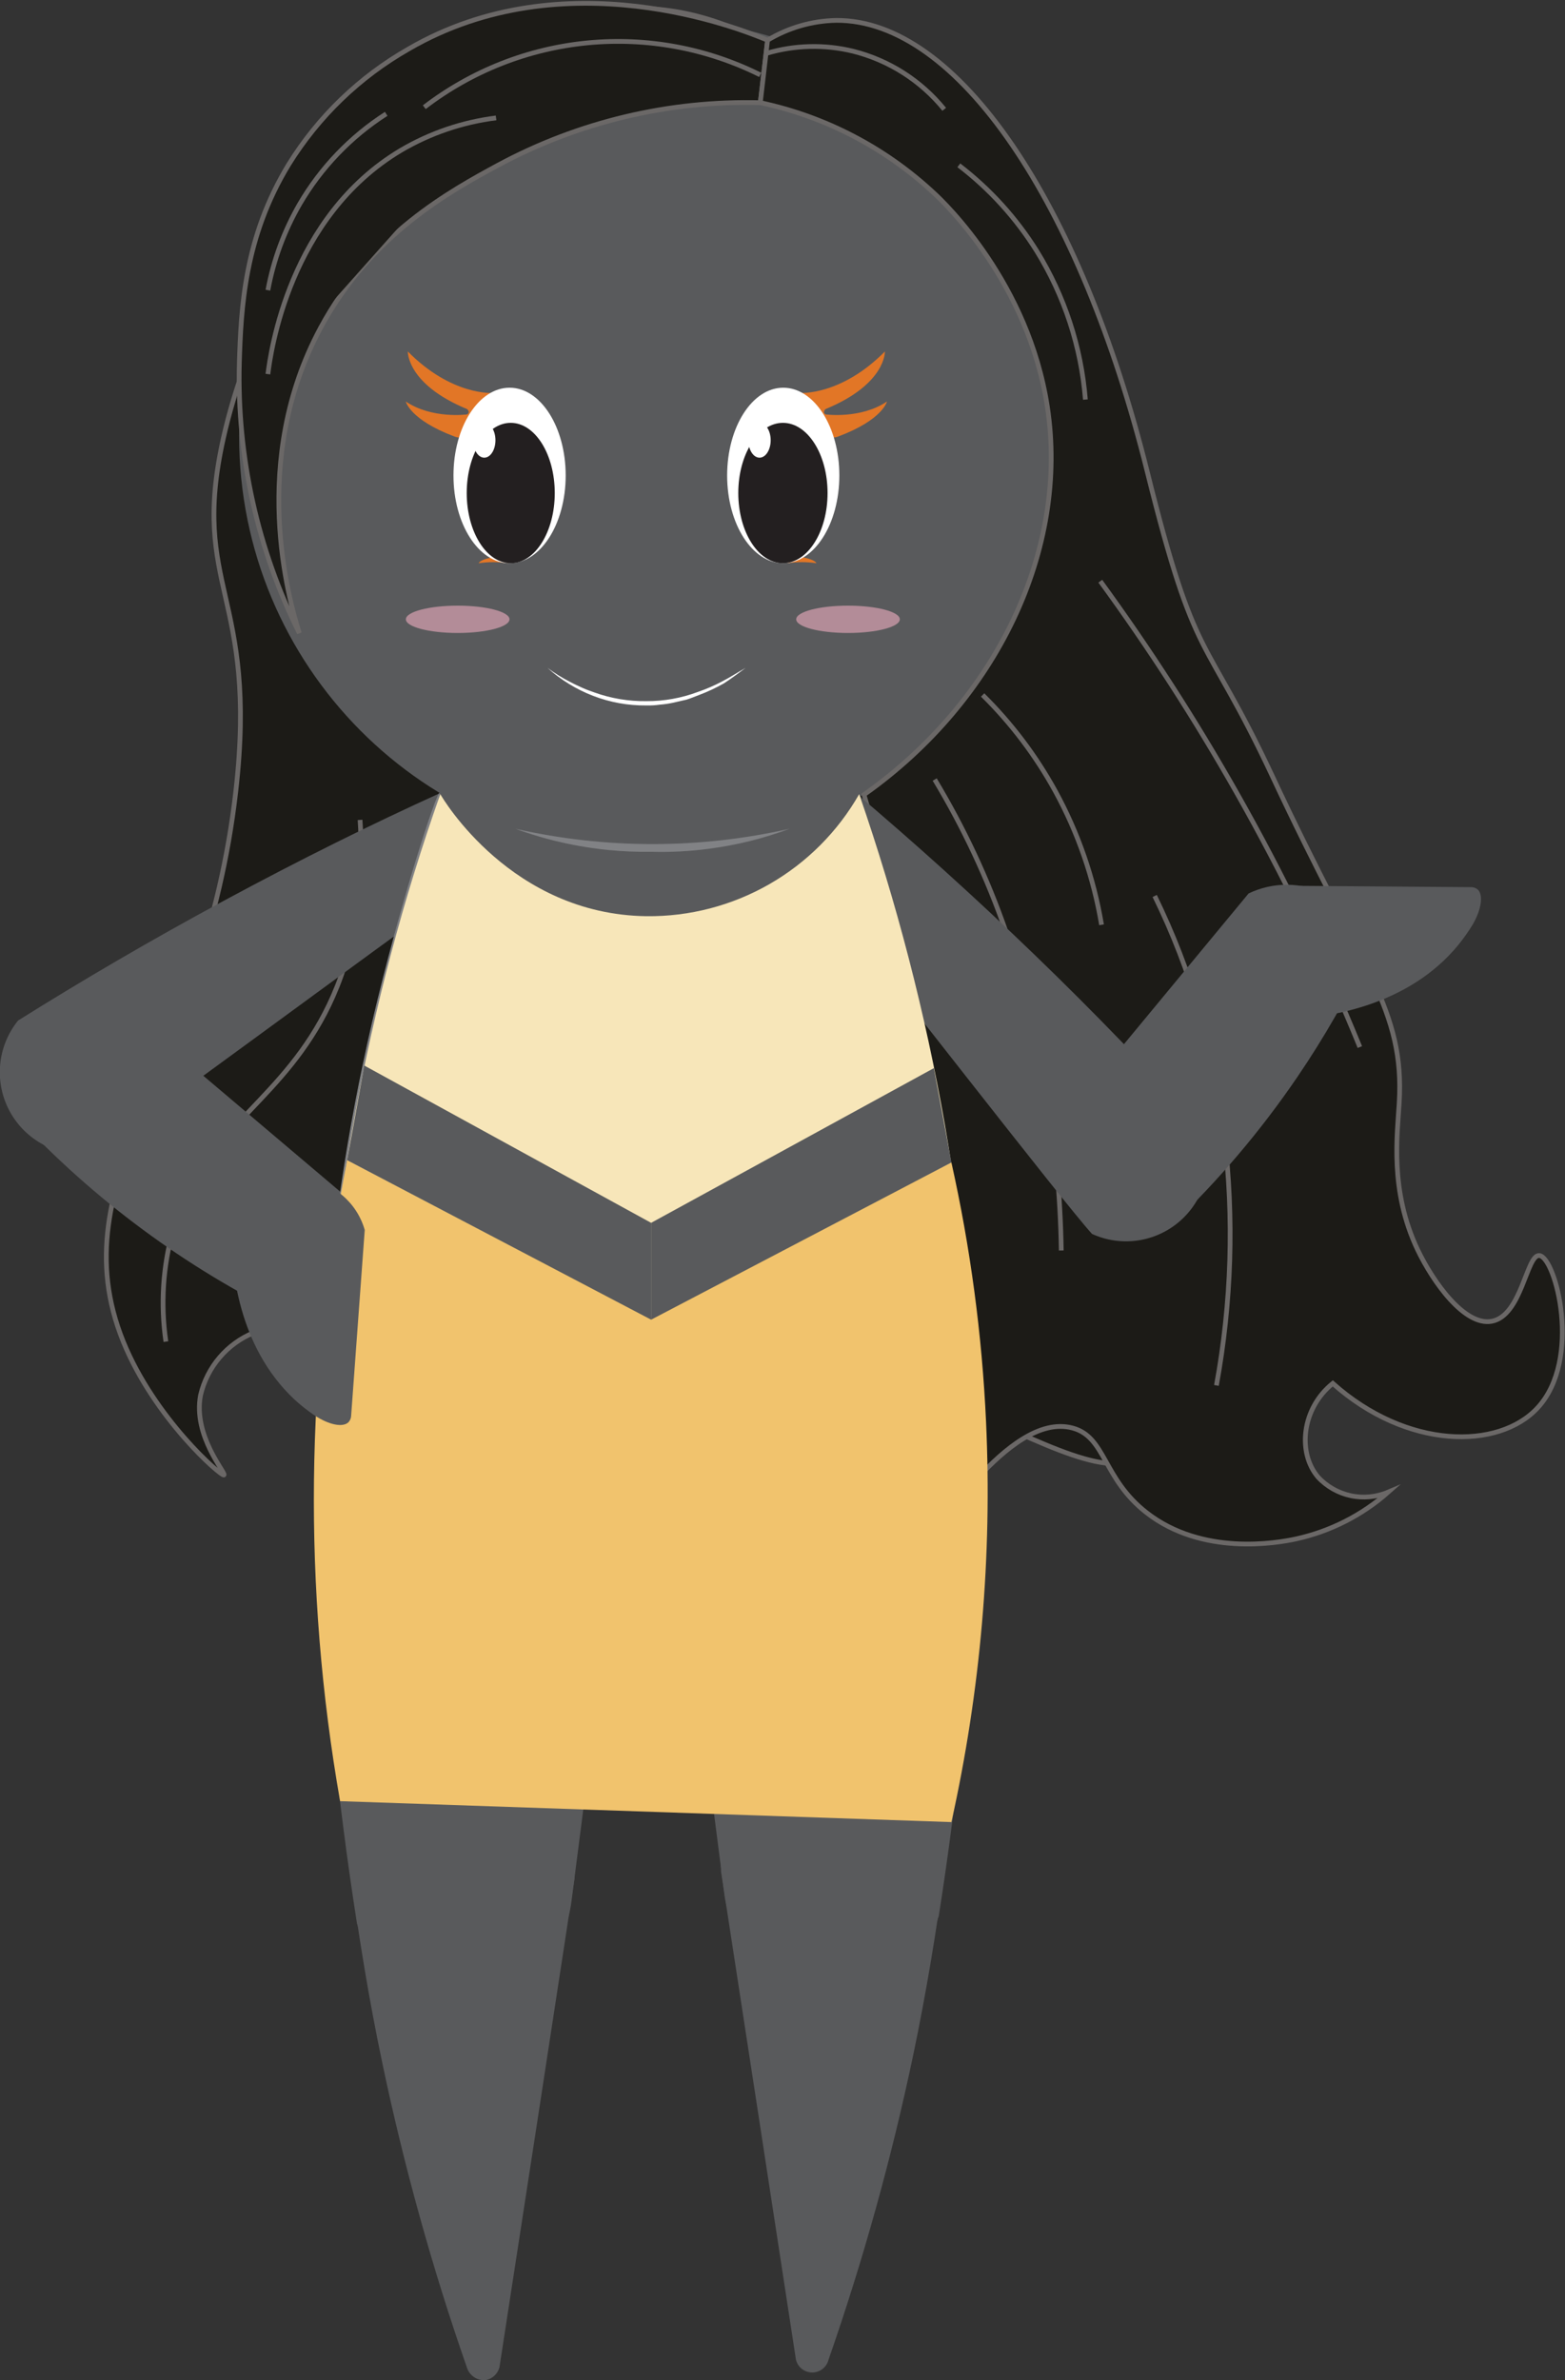 <svg width="248" height="377" viewBox="0 0 248 377" fill="none" xmlns="http://www.w3.org/2000/svg">
<rect x="0" y="0" width="248" height="377" fill="#333333" stroke="none"/>
<g clip-path="url(#clip0_132_1086)">
<path d="M167.224 69.397C169.463 74.344 188.543 117.446 183.473 159.275C181.717 173.745 177.043 188.438 180.419 211.616C182.039 222.747 184.228 226.94 181.433 229.97C171.998 240.26 136.334 203.911 98.321 214.361C88.107 217.169 82.616 222.005 71.598 220.459C56.87 218.381 49.673 207.312 40.201 211.084C38.111 211.944 36.257 213.29 34.792 215.011C33.328 216.732 32.295 218.778 31.78 220.978C30.543 227.471 35.885 233.346 35.489 233.618C35.094 233.89 24.509 224.713 19.55 212.531C9.002 186.558 32.373 169.045 37.369 125.337C40.931 94.058 30.098 93.18 35.391 69.434C42.34 38.341 69.57 0.742 101.326 1.311C136.606 1.929 158.135 49.385 167.224 69.397Z" fill="#1C1B17" stroke="#6B6867" stroke-width="0.75" stroke-miterlimit="10"/>
<path d="M80.986 27.21C69.285 34.127 60.407 44.962 55.924 57.795C51.441 70.629 51.641 84.635 56.489 97.336" stroke="#6B6867" stroke-width="0.75" stroke-miterlimit="10"/>
<path d="M57.057 129.864C58.058 145.126 54.447 155.243 50.787 161.773C43.157 175.378 31.855 179.62 27.428 194.82C25.811 200.566 25.423 206.588 26.29 212.494" stroke="#6B6867" stroke-width="0.75" stroke-miterlimit="10"/>
<path d="M111.195 17.55C113.434 18.923 166.842 52.688 163.615 106.451C162.452 125.894 154.316 140.871 148.231 149.739" stroke="#6B6867" stroke-width="0.75" stroke-miterlimit="10"/>
<path d="M103.789 89.927C108.169 110.72 109.13 132.088 106.633 153.19C105.08 166.172 102.217 178.964 98.088 191.369" stroke="#6B6867" stroke-width="0.75" stroke-miterlimit="10"/>
<path d="M163.615 148.626C160.647 155.948 154.093 175.155 160.758 197.071C162.814 203.77 165.892 210.111 169.884 215.87" stroke="#6B6867" stroke-width="0.75" stroke-miterlimit="10"/>
<path d="M86.118 46.046C69.174 86.308 66.555 131.166 78.698 173.127" stroke="#6B6867" stroke-width="0.75" stroke-miterlimit="10"/>
<path d="M130.56 110.446C136.374 129.876 137.161 150.465 132.847 170.282C130.382 181.242 126.351 191.789 120.877 201.598" stroke="#6B6867" stroke-width="0.75" stroke-miterlimit="10"/>
<path d="M104.357 40.344C107.189 41.73 122.239 49.447 127.717 67.133C130.246 75.497 130.246 84.421 127.717 92.785" stroke="#6B6867" stroke-width="0.75" stroke-miterlimit="10"/>
<path d="M107.424 242.734C108.219 237.368 110.745 232.41 114.617 228.612C118.489 224.815 123.496 222.387 128.875 221.698C134.254 221.009 139.711 222.097 144.415 224.796C149.119 227.495 152.813 231.657 154.934 236.649C154.934 241.744 154.724 246.036 154.563 249.252C154.34 253.469 154.093 256.672 153.772 260.717C153.772 261.187 153.265 267.16 152.708 272.714C151.632 283.449 150.297 293.739 148.763 303.473C147.505 307.291 144.979 310.565 141.606 312.751C138.232 314.937 134.213 315.905 130.214 315.494C126.257 314.961 122.59 313.125 119.791 310.277C116.992 307.428 115.221 303.729 114.757 299.762L107.424 242.734Z" fill="#595A5C"/>
<path d="M126.133 373.76C126.278 374.334 126.61 374.844 127.077 375.208C127.544 375.572 128.119 375.77 128.712 375.77C129.304 375.77 129.879 375.572 130.346 375.208C130.813 374.844 131.145 374.334 131.29 373.76C136.787 357.984 141.269 341.873 144.707 325.525C146.834 315.358 148.417 305.637 149.653 296.448C149.987 284.414 140.107 275.274 130.165 276.263C121.348 277.141 113.829 285.873 114.262 296.448C118.236 322.264 122.193 348.034 126.133 373.76Z" fill="#595A5C"/>
<path d="M97.914 243.958C97.13 238.586 94.61 233.618 90.739 229.812C86.867 226.006 81.857 223.572 76.472 222.881C71.088 222.19 65.626 223.28 60.919 225.985C56.212 228.69 52.519 232.86 50.404 237.861C50.404 242.956 50.614 247.248 50.775 250.464C50.998 254.681 51.245 257.884 51.567 261.941C51.567 262.399 52.074 268.385 52.63 273.926C53.706 284.661 55.041 294.951 56.575 304.685C57.837 308.501 60.363 311.774 63.735 313.962C67.107 316.149 71.125 317.122 75.124 316.719C79.081 316.185 82.749 314.35 85.547 311.501C88.346 308.653 90.117 304.953 90.581 300.987L97.914 243.958Z" fill="#595A5C"/>
<path d="M79.142 374.972C79.007 375.463 78.742 375.907 78.374 376.258C78.005 376.609 77.548 376.853 77.052 376.963C76.388 377.045 75.717 376.89 75.156 376.526C74.595 376.162 74.181 375.611 73.985 374.972C68.487 359.198 64.01 343.086 60.58 326.737C58.441 316.558 56.87 306.837 55.634 297.647C55.288 285.626 65.168 276.473 75.11 277.463C83.94 278.341 91.446 287.085 91.025 297.647C87.085 323.43 83.123 349.205 79.142 374.972Z" fill="#595A5C"/>
<path d="M72.316 141.18C73.848 140.134 75.016 138.638 75.661 136.899C76.306 135.16 76.394 133.263 75.915 131.471C75.443 130.08 74.65 128.819 73.599 127.792C72.548 126.764 71.27 126 69.868 125.56C58.936 130.507 47.473 136.196 35.614 142.59C23.755 148.984 12.96 155.317 2.869 161.637C1.214 163.679 0.217 166.175 0.009 168.795C-0.198 171.415 0.393 174.037 1.706 176.314C3.018 178.591 4.99 180.417 7.361 181.55C9.733 182.684 12.392 183.071 14.988 182.662C20.367 179.335 60.012 149.887 72.316 141.18Z" fill="#595A5C"/>
<path d="M2.67 176.936C1.548 174.496 1.224 171.764 1.743 169.129C2.262 166.494 3.598 164.089 5.561 162.257C7.525 160.425 10.016 159.258 12.68 158.922C15.345 158.587 18.047 159.1 20.403 160.388L55.028 189.688C55.935 191.618 56.384 193.731 56.341 195.863C56.298 197.996 55.764 200.089 54.781 201.981C53.797 203.685 52.459 205.158 50.857 206.3C49.254 207.441 47.425 208.225 45.494 208.598C29.391 200.767 14.869 190.034 2.658 176.936H2.67Z" fill="#595A5C"/>
<path d="M69.67 125.56C70.906 123.865 82.666 109.098 102.971 109.147C123.276 109.197 134.789 123.84 136.025 125.56C143.266 146.411 148.443 167.923 151.483 189.786C154.206 209.177 155.24 228.767 154.574 248.336C153.227 249.573 140.811 260.704 124.587 257.241C117.988 255.787 111.998 252.332 107.435 247.347C105.994 248.095 104.384 248.462 102.761 248.411C101.321 248.365 99.911 247.983 98.643 247.297C93.856 252.198 87.724 255.568 81.022 256.981C64.946 260.234 52.58 250.068 50.886 248.645C49.157 206.802 55.553 165.019 69.719 125.609L69.67 125.56Z" fill="#595A5C"/>
<path d="M69.67 125.56C69.188 125.424 63.487 142.627 58.949 161.971C56.908 170.777 55.338 179.187 54.151 187.103C53.322 192.656 51.851 203.49 51.059 217.466C50.206 232.938 50.392 248.584 50.837 248.596C51.282 248.608 50.404 222.24 55.474 187.993C60.865 151.495 70.251 125.733 69.67 125.56Z" fill="#818285"/>
<path d="M136.211 125.943C136.693 125.807 141.973 142.368 146.462 161.699C148.502 170.517 150.073 178.927 151.26 186.843C152.089 192.384 153.573 203.23 154.352 217.206C155.217 232.678 155.019 248.312 154.574 248.324C154.129 248.336 155.007 221.98 149.949 187.721C144.545 151.235 135.629 126.153 136.211 125.943Z" fill="#818285"/>
<path d="M103.453 135.009C139.663 135.009 169.018 105.473 169.018 69.038C169.018 32.603 139.663 3.067 103.453 3.067C67.243 3.067 37.889 32.603 37.889 69.038C37.889 105.473 67.243 135.009 103.453 135.009Z" fill="#595A5C"/>
<path d="M103.232 134.91C100.987 134.949 98.74 134.858 96.505 134.638C91.436 134.146 86.449 133.011 81.666 131.261C95.974 134.502 110.825 134.502 125.132 131.261C121.018 132.8 116.74 133.863 112.383 134.427C109.351 134.836 106.291 134.997 103.232 134.91V134.91Z" fill="#818285"/>
<path d="M75.84 89.21C77.385 88.977 78.957 88.977 80.502 89.21L79.142 88.085C79.142 88.085 76.248 88.419 75.84 89.21Z" fill="#E27626"/>
<path d="M64.303 63.596C64.303 63.596 64.946 66.478 71.982 69.124C71.982 69.124 76.31 71.116 78.066 62.236C78.066 62.236 71.586 62.718 64.624 55.668C64.624 55.668 64.426 60.838 74.022 64.796C74.022 64.796 74.591 65.278 74.022 65.637C73.998 65.637 68.482 66.404 64.303 63.596Z" fill="#E27626"/>
<path d="M80.751 89.21C85.661 89.21 89.642 82.986 89.642 75.309C89.642 67.631 85.661 61.407 80.751 61.407C75.84 61.407 71.859 67.631 71.859 75.309C71.859 82.986 75.84 89.21 80.751 89.21Z" fill="white"/>
<path d="M140.551 63.596C140.551 63.596 139.908 66.478 132.859 69.124C132.859 69.124 128.544 71.116 126.775 62.236C126.775 62.236 133.255 62.718 140.23 55.668C140.23 55.668 140.427 60.838 130.819 64.796C130.819 64.796 130.263 65.278 130.819 65.637C130.856 65.637 136.384 66.404 140.551 63.596Z" fill="#E27626"/>
<path d="M129.386 89.21C127.845 88.977 126.277 88.977 124.736 89.21L126.097 88.085C126.097 88.085 128.978 88.419 129.386 89.21Z" fill="#E27626"/>
<path d="M124.118 89.21C129.028 89.21 133.009 82.986 133.009 75.309C133.009 67.631 129.028 61.407 124.118 61.407C119.207 61.407 115.227 67.631 115.227 75.309C115.227 82.986 119.207 89.21 124.118 89.21Z" fill="white"/>
<path d="M80.935 89.21C84.787 89.21 87.91 84.232 87.91 78.091C87.91 71.951 84.787 66.973 80.935 66.973C77.084 66.973 73.961 71.951 73.961 78.091C73.961 84.232 77.084 89.21 80.935 89.21Z" fill="#231F20"/>
<path d="M76.743 72.489C77.72 72.489 78.511 71.254 78.511 69.731C78.511 68.207 77.72 66.973 76.743 66.973C75.766 66.973 74.975 68.207 74.975 69.731C74.975 71.254 75.766 72.489 76.743 72.489Z" fill="white"/>
<path d="M124.067 89.21C127.974 89.21 131.141 84.232 131.141 78.091C131.141 71.951 127.974 66.973 124.067 66.973C120.161 66.973 116.994 71.951 116.994 78.091C116.994 84.232 120.161 89.21 124.067 89.21Z" fill="#231F20"/>
<path d="M120.358 72.489C121.335 72.489 122.127 71.254 122.127 69.731C122.127 68.207 121.335 66.973 120.358 66.973C119.382 66.973 118.59 68.207 118.59 69.731C118.59 71.254 119.382 72.489 120.358 72.489Z" fill="white"/>
<path opacity="0.57" d="M72.527 100.255C77.062 100.255 80.738 99.286 80.738 98.09C80.738 96.895 77.062 95.926 72.527 95.926C67.993 95.926 64.316 96.895 64.316 98.09C64.316 99.286 67.993 100.255 72.527 100.255Z" fill="#F7B1C4"/>
<path opacity="0.57" d="M134.381 100.255C138.916 100.255 142.592 99.286 142.592 98.09C142.592 96.895 138.916 95.926 134.381 95.926C129.846 95.926 126.17 96.895 126.17 98.09C126.17 99.286 129.846 100.255 134.381 100.255Z" fill="#F7B1C4"/>
<path d="M86.76 105.783C87.89 106.625 89.09 107.37 90.346 108.009C90.964 108.343 91.582 108.615 92.25 108.925C92.918 109.234 93.549 109.444 94.204 109.679C96.837 110.625 99.618 111.09 102.415 111.052C105.206 111.069 107.976 110.574 110.589 109.593C111.917 109.139 113.207 108.581 114.447 107.923C115.684 107.292 116.92 106.476 118.157 105.783C117.019 106.612 115.894 107.49 114.682 108.257C113.432 108.961 112.13 109.569 110.787 110.075C110.119 110.322 109.464 110.607 108.784 110.817L106.681 111.299C105.981 111.452 105.27 111.556 104.554 111.609C103.846 111.712 103.13 111.753 102.415 111.732C99.533 111.764 96.671 111.248 93.981 110.211C91.324 109.188 88.877 107.688 86.76 105.783Z" fill="white"/>
<path d="M120.482 16.264L121.632 6.37C117.391 4.589 89.481 -6.629 64.749 7.755C56.99 12.17 50.46 18.459 45.755 26.047C38.706 37.623 38.199 48.792 37.927 57.486C37.541 72.315 40.807 87.01 47.437 100.279C45.755 94.986 39.485 72.971 50.788 51.946C58.751 37.104 71.402 30.24 78.908 26.171C91.666 19.3 105.998 15.885 120.482 16.264V16.264Z" fill="#1C1B17" stroke="#6B6867" stroke-width="0.75" stroke-miterlimit="10"/>
<path d="M120.482 16.264L121.632 6.37C124.922 4.387 128.675 3.303 132.515 3.228C151.768 3.117 171.195 32.107 181.805 74.727C189.571 105.944 190.783 99.822 201.591 122.863C216.096 153.895 222.613 159.967 221.723 174.735C221.438 179.682 220.177 188.562 224.654 197.962C227.127 203.119 232.073 210.02 236.352 209.278C241.162 208.45 241.904 198.629 243.945 198.864C246.517 199.149 250.771 215.301 243.66 222.982C237.477 229.673 222.935 229.574 211.199 219.111C206.253 223.106 205.585 230.094 208.862 233.952C210.247 235.446 212.059 236.475 214.051 236.9C216.043 237.325 218.118 237.125 219.992 236.327C215.826 240.005 210.791 242.56 205.363 243.748C202.333 244.403 190.523 246.481 181.682 239.58C174.732 234.163 175.239 227.608 169.984 226.185C164.728 224.763 159.151 229.586 155.07 233.928C154.045 211.729 151.399 189.634 147.156 167.821C144.213 152.67 140.688 138.645 136.917 125.869C157.939 111.027 169.439 87.021 165.965 64.375C162.972 44.896 149.802 32.219 147.96 30.549C140.263 23.386 130.766 18.448 120.482 16.264V16.264Z" fill="#1C1B17" stroke="#6B6867" stroke-width="0.75" stroke-miterlimit="10"/>
<path d="M148.119 123.469C152.695 131.069 156.47 139.122 159.385 147.5C164.94 163.791 167.906 180.851 168.177 198.061" fill="#1C1B17"/>
<path d="M148.119 123.469C152.695 131.069 156.47 139.122 159.385 147.5C164.94 163.791 167.906 180.851 168.177 198.061" stroke="#6B6867" stroke-width="0.75" stroke-miterlimit="10"/>
<path d="M155.713 110.075C160.263 114.557 164.137 119.678 167.213 125.275C170.834 131.879 173.317 139.045 174.559 146.474" fill="#1C1B17"/>
<path d="M155.713 110.075C160.263 114.557 164.137 119.678 167.213 125.275C170.834 131.879 173.317 139.045 174.559 146.474" stroke="#6B6867" stroke-width="0.75" stroke-miterlimit="10"/>
<path d="M174.361 92.055C182.172 102.767 189.364 113.916 195.903 125.448C203.294 138.478 209.836 151.97 215.491 165.842" fill="#1C1B17"/>
<path d="M174.361 92.055C182.172 102.767 189.364 113.916 195.903 125.448C203.294 138.478 209.836 151.97 215.491 165.842" stroke="#6B6867" stroke-width="0.75" stroke-miterlimit="10"/>
<path d="M192.762 219.432C195.162 206.344 195.579 192.968 193.999 179.756C192.525 166.602 188.798 153.799 182.98 141.91" fill="#1C1B17"/>
<path d="M192.762 219.432C195.162 206.344 195.579 192.968 193.999 179.756C192.525 166.602 188.798 153.799 182.98 141.91" stroke="#6B6867" stroke-width="0.75" stroke-miterlimit="10"/>
<path d="M120.47 11.861C112.008 7.642 102.531 5.885 93.118 6.79C83.706 7.696 74.738 11.227 67.234 16.981" fill="#1C1B17"/>
<path d="M120.47 11.861C112.008 7.642 102.531 5.885 93.118 6.79C83.706 7.696 74.738 11.227 67.234 16.981" stroke="#6B6867" stroke-width="0.75" stroke-miterlimit="10"/>
<path d="M42.453 45.96C43.342 41.172 45.04 36.572 47.474 32.355C50.851 26.561 55.555 21.652 61.2 18.033" fill="#1C1B17"/>
<path d="M42.453 45.96C43.342 41.172 45.04 36.572 47.474 32.355C50.851 26.561 55.555 21.652 61.2 18.033" stroke="#6B6867" stroke-width="0.75" stroke-miterlimit="10"/>
<path d="M42.453 59.255C42.874 55.854 45.817 34.334 63.55 23.796C68.169 21.081 73.294 19.339 78.611 18.676" fill="#1C1B17"/>
<path d="M42.453 59.255C42.874 55.854 45.817 34.334 63.55 23.796C68.169 21.081 73.294 19.339 78.611 18.676" stroke="#6B6867" stroke-width="0.75" stroke-miterlimit="10"/>
<path d="M121.471 8.447C125.936 7.126 130.672 7.01 135.197 8.114C140.874 9.543 145.936 12.771 149.628 17.315" fill="#1C1B17"/>
<path d="M121.471 8.447C125.936 7.126 130.672 7.01 135.197 8.114C140.874 9.543 145.936 12.771 149.628 17.315" stroke="#6B6867" stroke-width="0.75" stroke-miterlimit="10"/>
<path d="M151.941 26.183C156.848 29.937 161.038 34.546 164.307 39.788C168.694 46.902 171.331 54.956 171.999 63.287" fill="#1C1B17"/>
<path d="M151.941 26.183C156.848 29.937 161.038 34.546 164.307 39.788C168.694 46.902 171.331 54.956 171.999 63.287" stroke="#6B6867" stroke-width="0.75" stroke-miterlimit="10"/>
<path d="M205.275 161.414C202.89 160.987 200.714 159.78 199.088 157.983C197.462 156.186 196.479 153.9 196.292 151.483C196.106 149.067 196.726 146.657 198.056 144.631C199.387 142.605 201.352 141.078 203.643 140.29L233.062 140.512C233.45 140.495 233.832 140.618 234.138 140.859C235.065 141.65 234.83 143.901 233.396 146.4C232.699 147.543 231.927 148.638 231.083 149.677C223.317 159.151 211.087 160.981 205.275 161.414Z" fill="#595A5C"/>
<path d="M185.688 194.041C183.26 195.191 180.532 195.547 177.89 195.058C175.249 194.569 172.828 193.261 170.972 191.318C169.116 189.375 167.919 186.898 167.55 184.236C167.182 181.574 167.661 178.864 168.92 176.491L197.857 141.514C199.778 140.587 201.888 140.115 204.022 140.134C206.155 140.153 208.256 140.664 210.161 141.625C211.877 142.588 213.365 143.909 214.524 145.499C215.683 147.09 216.485 148.911 216.875 150.84C213.645 157.687 209.883 164.271 205.622 170.529C199.826 179.048 193.144 186.93 185.688 194.041Z" fill="#595A5C"/>
<path d="M129.051 139.993C127.862 138.571 127.143 136.816 126.993 134.969C126.842 133.122 127.267 131.273 128.21 129.678C129.041 128.466 130.146 127.468 131.435 126.763C132.724 126.058 134.161 125.667 135.63 125.621C144.805 133.388 154.302 141.922 163.997 151.272C173.692 160.623 182.361 169.664 190.362 178.482C191.4 180.891 191.685 183.558 191.178 186.132C190.671 188.706 189.397 191.066 187.523 192.902C185.649 194.737 183.263 195.962 180.679 196.415C178.096 196.868 175.436 196.527 173.049 195.438C168.758 190.776 138.499 151.718 129.051 139.993Z" fill="#595A5C"/>
<path d="M154.712 230.118L50.924 229.426C51.639 194.094 58.002 159.104 69.77 125.782C70.252 126.623 81.072 144.829 102.428 145.113C109.262 145.19 115.991 143.438 121.92 140.039C127.85 136.64 132.762 131.718 136.15 125.782C142.072 142.885 146.621 160.433 149.753 178.259C152.73 195.393 154.388 212.731 154.712 230.118V230.118Z" fill="#F7E6B9"/>
<path d="M150.767 184.122L102.774 208.709L55.017 183.763C48.377 217.242 47.996 251.661 53.891 285.279L150.767 288.594C155.39 267.797 157.236 246.478 156.257 225.196C155.618 211.371 153.781 197.629 150.767 184.122V184.122Z" fill="#F1C36D"/>
<path d="M57.736 168.773L55.016 183.763L103.181 209.019V193.682L57.736 168.773Z" fill="#595A5C"/>
<path d="M147.984 169.181L150.766 184.122L103.182 209.019V193.682L147.984 169.181Z" fill="#595A5C"/>
<path d="M36.615 195.055C37.307 192.529 38.854 190.32 40.991 188.807C43.129 187.294 45.726 186.569 48.338 186.756C50.533 187.017 52.601 187.92 54.284 189.353C55.967 190.785 57.19 192.683 57.798 194.808L55.647 224.194C55.641 224.582 55.496 224.955 55.238 225.245C54.373 226.124 52.159 225.728 49.76 224.12C48.662 223.374 47.62 222.547 46.644 221.646C37.654 213.199 36.665 200.868 36.615 195.055Z" fill="#595A5C"/>
</g>
<defs>
<clipPath id="clip0_132_1086">
<rect width="248" height="377" fill="white"/>
</clipPath>
</defs>
</svg>
